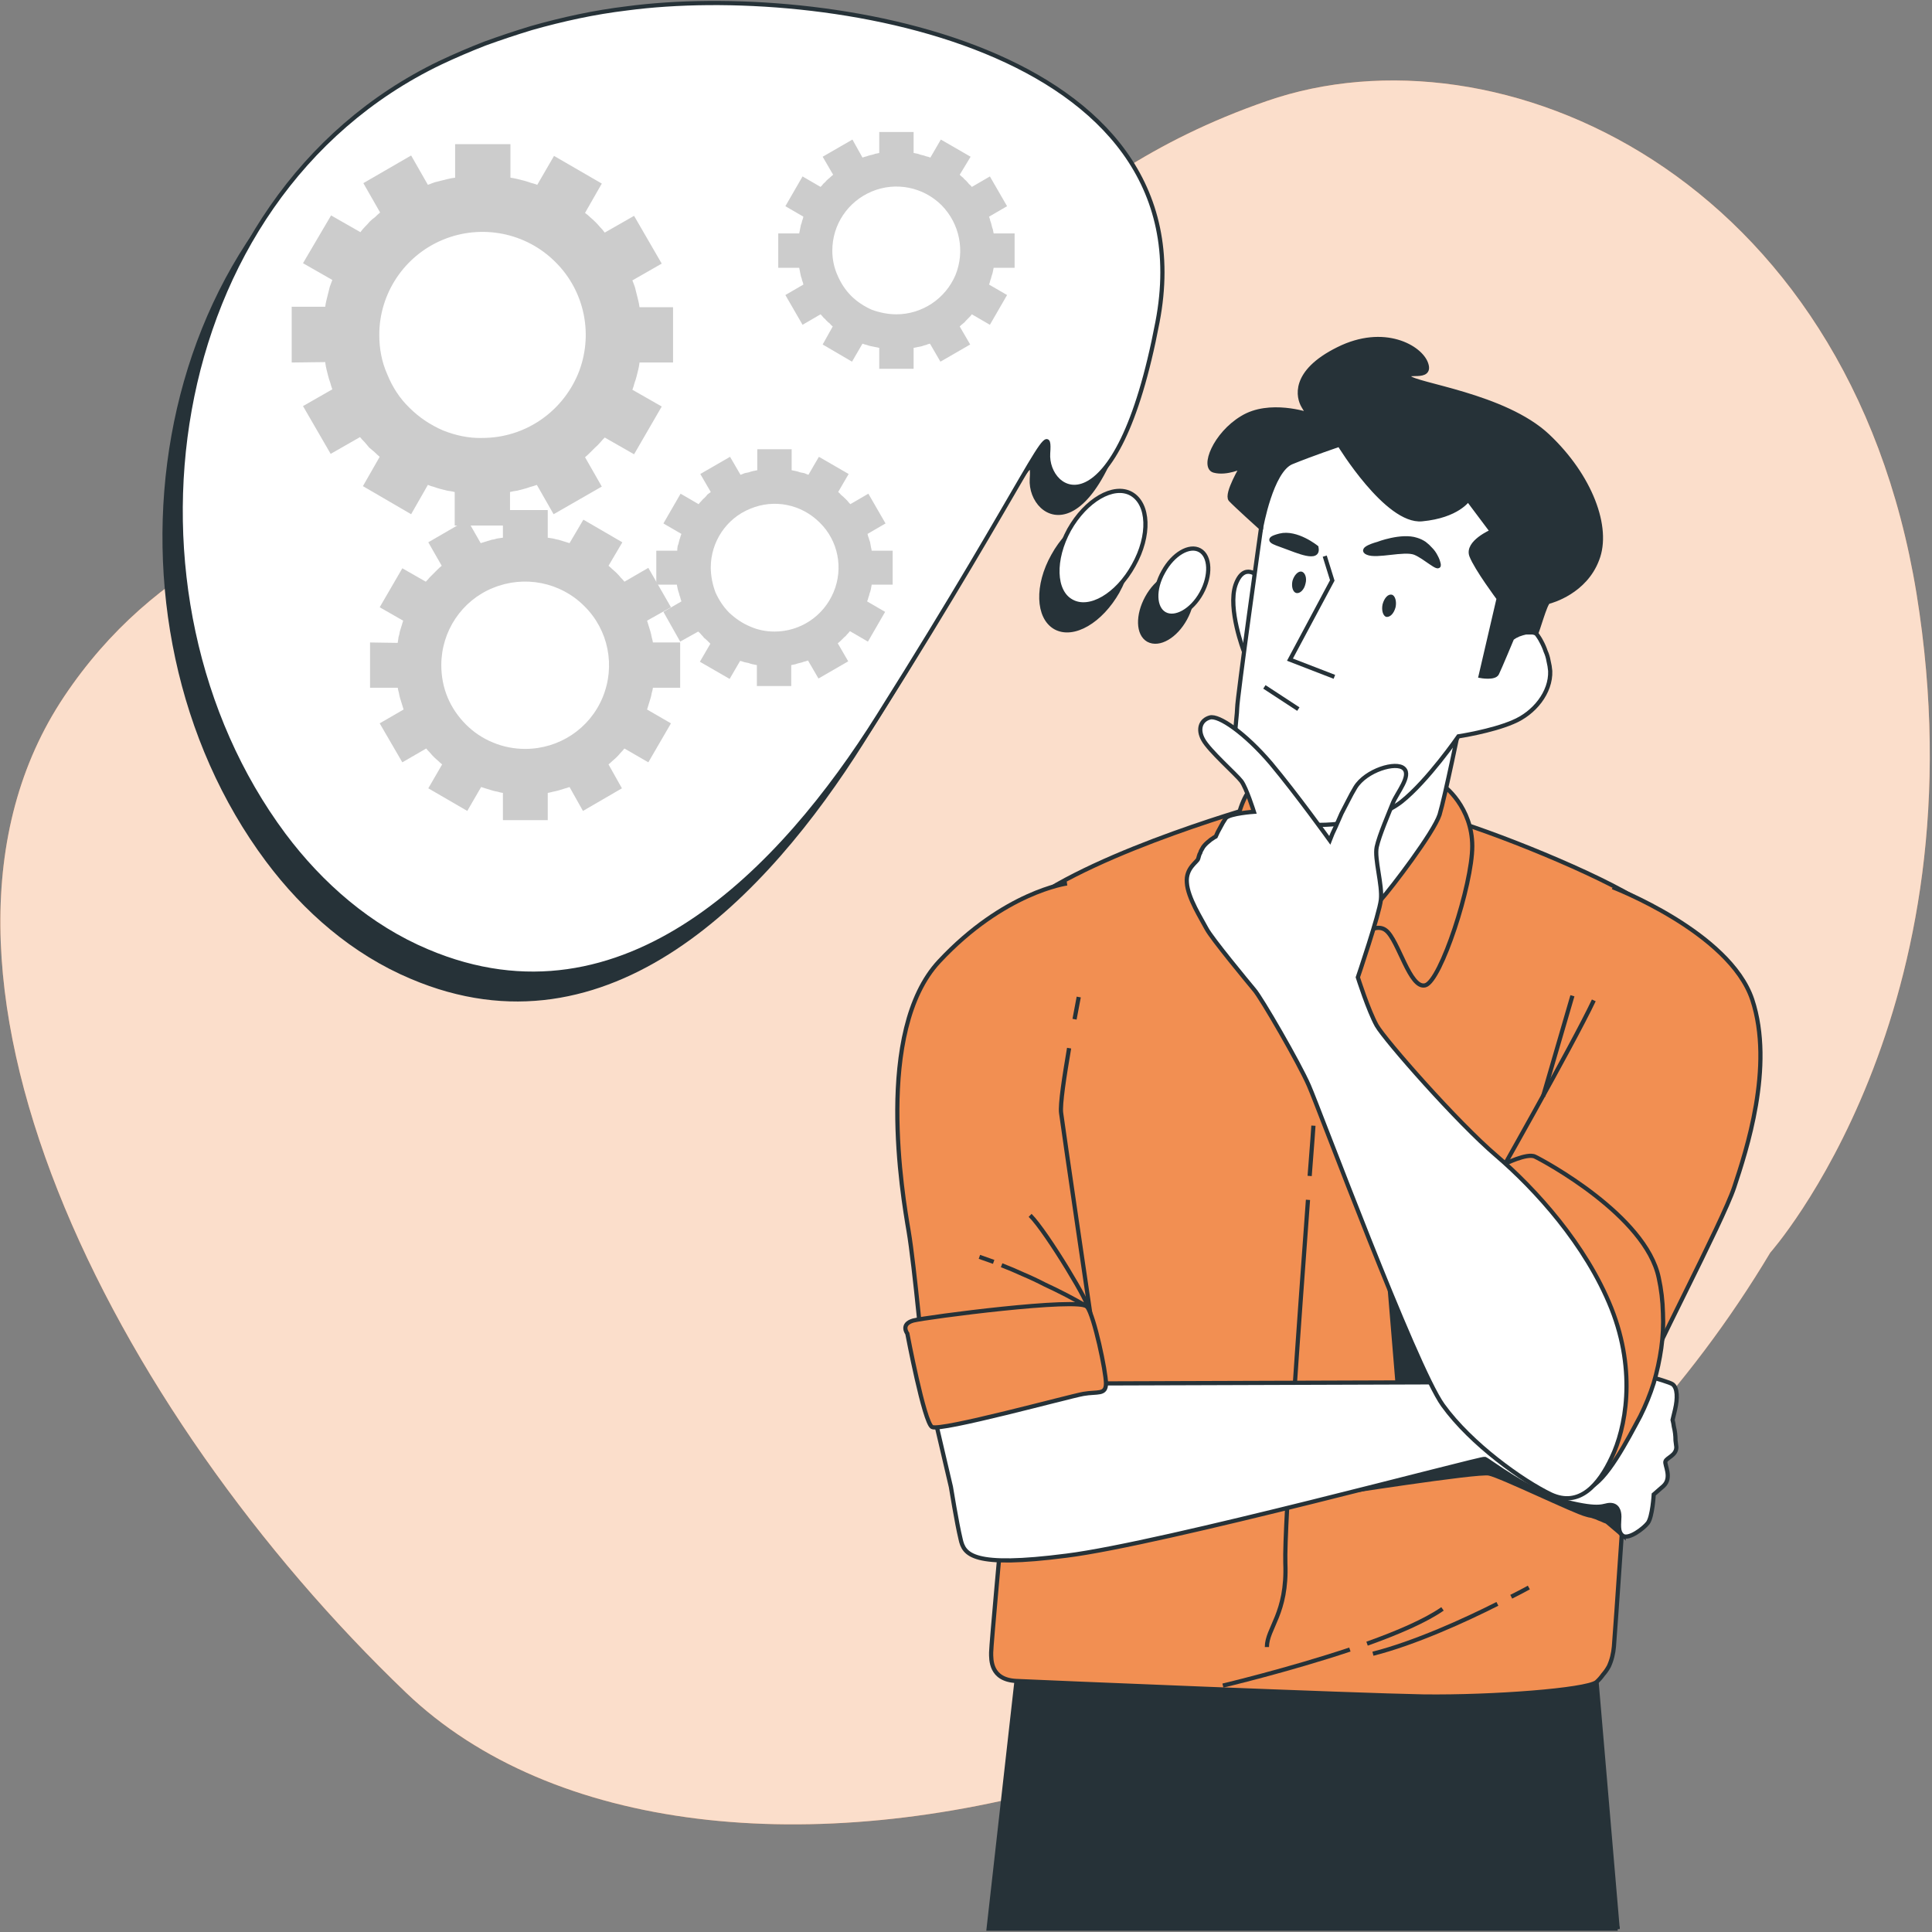 <svg version="1.2" xmlns="http://www.w3.org/2000/svg" viewBox="0 0 461 461" width="461" height="461">
	<rect x="0" y="0" width="461" height="461" fill="#808080" stroke="none"/>
	<title>man-thinking</title>
	<style>
		.s0 { fill: #f28f52 } 
		.s1 { opacity: .7;fill: #ffffff } 
		.s2 { fill: #263238;stroke: #263238;stroke-miterlimit:10 } 
		.s3 { fill: #f28f52;stroke: #263238;stroke-miterlimit:10 } 
		.s4 { fill: none;stroke: #263238;stroke-miterlimit:10 } 
		.s5 { fill: #ffffff;stroke: #263238;stroke-miterlimit:10 } 
		.s6 { fill: #263238 } 
		.s7 { fill: #cccccc } 
	</style>
	<g id="freepik--background-simple--inject-949">
		<path class="s0" d="m422.4 298.9c0 0 51.1-57.4 34.9-157.3-16.3-99.9-99.7-136.7-155-117.5-55.4 19.2-67.9 52.7-113 71.9-45.2 19.1-131.1 6-174 70.2-43 64.3 11.8 170.9 81.6 237.7 69.8 66.8 247.9 24.9 325.5-105z"/>
		<path class="s1" d="m422.4 298.9c0 0 51.1-57.4 34.9-157.3-16.3-99.9-99.7-136.7-155-117.5-55.4 19.2-67.9 52.7-113 71.9-45.2 19.1-131.1 6-174 70.2-43 64.3 11.8 170.9 81.6 237.7 69.8 66.8 247.9 24.9 325.5-105z"/>
	</g>
	<g id="freepik--Character--inject-949">
		<path fill-rule="evenodd" class="s2" d="m386 460.3l-5.7-66.7h-136.9l-7.5 66.6h150.1z"/>
		<path class="s3" d="m302.2 191.7c0 0-40 11-57.5 24.2-17.5 13.3-29.6 26.8-26.8 52.4 2.9 25.7 21.2 95.9 21.2 95.9 0 0-2.6 28.4-2.6 30.1 0 1.7-0.2 6.5 6 6.8 6.2 0.3 80.6 3.4 97.2 3.7 16.6 0.2 38.6-1.5 41.2-3.4q0.9-0.8 1.6-1.8 0.8-0.9 1.4-2 0.5-1.1 0.8-2.3 0.3-1.2 0.4-2.4c0.3-3.4 3.1-44.8 3.1-44.8l0.3-18.6c0 0 18.3-60.9 19.4-80.6 1.1-19.7-6.2-26.2-14.4-32.4-8.1-6.2-33.6-16.7-47.3-20.9-13.8-4.1-44-3.9-44-3.9z"/>
		<path class="s4" d="m312.1 286.3c-2 27.4-5.7 78-5.4 86.7 0.5 12-4.4 15.5-4.4 20"/>
		<path class="s4" d="m313.4 268.6c0 0-0.3 4.6-0.9 12"/>
		<path fill-rule="evenodd" class="s2" d="m331.3 303.8l2.5 30.2 14.4-1-16.9-29.2z"/>
		<path class="s2" d="m317.7 356.5c0 0 35-5.5 37.6-4.9 2.7 0.5 20.6 9.2 23.2 9.8q0.6 0.2 1.3 0.3 0.6 0.2 1.2 0.4 0.6 0.3 1.2 0.5 0.6 0.3 1.2 0.5l3.9 3.3-1.3-9.9c0 0-5.2-6.4-16.8-11-11.6-4.6-17.4-2-20-1.2-2.6 0.9-31.5 12.2-31.5 12.2z"/>
		<path class="s5" d="m263.9 330.1l91-0.3c0 0 29.3-2.8 30.4-3.1 1.1-0.3 12.7 2.8 13.8 3.6 1.2 0.9 1.2 3.4 0.6 6l-0.6 2.5q0.2 0.8 0.3 1.6 0.2 0.8 0.3 1.6 0.1 0.8 0.1 1.7 0.1 0.8 0.2 1.6c0 2-2.3 2.5-2.6 3.4-0.3 0.8 1.7 3.9-0.5 5.9l-2.3 2c0 0-0.3 5.3-1.4 6.8-1.1 1.4-4.5 3.9-5.9 3.1-1.4-0.9-0.9-3.1-0.9-4.6 0-1.4-0.5-2.8-2.2-2.8-1.7 0-2 1.4-10.7-0.8-8.7-2.3-18.3-9.9-19.2-10.2-0.8-0.3-77.2 20.3-99.8 23.1-22.5 2.9-24.5-0.2-25.3-4-0.9-3.7-2.3-12.4-2.3-12.4l-4-17.1z"/>
		<path class="s3" d="m323.1 224.7c-0.1 0 4.7-5 7.6-2.7 3 2.3 5.7 14.1 9.4 13.1 3.7-1 11.2-24 11.2-33.2 0-9.1-6.5-14.6-8-15.1-1.4-0.5-39.3-1-43.8 0.8-4.4 1.7-6.1 17.3-7.9 26.7-1.7 9.4 2.2 11.6 4.7 10.4 2.5-1.2 12.1-5.2 14.4-5.2 2.2 0 12.3 5.2 12.3 5.2z"/>
		<path class="s5" d="m348.4 172.5c0 0-3.6 17.6-4.9 21.9-1.4 4.3-11.5 17.5-14 20.3-2.6 2.8-10.1 16.4-12 16.8-2 0.4-7.5-18.2-7.5-18.2 0 0-7.1-12.2-8.5-15.3-1.4-3.2-3.5-12.4-3.5-12.4 0 0 11.6 10 24 7.8 12.4-2.1 18.7-14.6 18.7-14.6z"/>
		<path class="s5" d="m300.3 137.6c0 0-3.5-3.7-5.5 2-1.9 5.7 2 15.8 2 15.8z"/>
		<path class="s5" d="m300.9 126c0 0-5.7 40.6-5.7 43 0 2.4-1.6 10.2 0.8 15.4 2.4 5.1 9.4 11.4 15.2 12.2 5.7 0.8 16.9-0.4 23.2-5.3 6.3-5 13.6-15.6 13.6-15.6 0 0 7.9-1.2 13-3.4 5.1-2.1 9.1-7.1 8.9-12.2q-0.1-1.2-0.4-2.4-0.2-1.2-0.7-2.3-0.4-1.2-1-2.3-0.5-1-1.3-2l-3-5.6 7.9-14.7c0 0-4.5-8.5-19.1-16.6-14.6-8.1-27.6-10.6-33.7-10.6-6.1 0-13.8 2.5-16 7.5-2.2 4.9-1.7 14.9-1.7 14.9z"/>
		<path class="s2" d="m319.6 106.1c0 0 11.3 18.6 19.7 17.8 8.5-0.8 11-4.7 11-4.7l5.7 7.6c0 0-6.1 2.6-4.9 5.8 1.2 3.1 6.5 10.2 6.5 10.2l-4.3 18.5c0 0 3.3 0.6 3.9-0.6 0.6-1.2 3.6-8.4 3.6-8.4q0.3-0.2 0.6-0.4 0.3-0.2 0.6-0.3 0.3-0.2 0.7-0.3 0.3-0.1 0.6-0.2 0.4-0.1 0.8-0.2 0.4 0 0.8 0 0.4 0 0.8 0 0.4 0.1 0.8 0.2c0.3 0 2.2-7.3 3-7.5 0.8-0.2 8.7-2.4 11.6-10.1 3-7.6-1.6-19.9-11.8-29.5-10.3-9.7-31.9-12.2-33.1-14-1.2-1.8 5.5 0.8 4.1-3.2-1.3-3.9-10-9-21-3.5-11.1 5.5-9.5 11.6-8.3 13.6l1.2 2c0 0-9.3-3.2-15.8 0.8-6.5 3.9-9.6 11.8-6.7 12.6 3 0.8 6.7-1 6.7-1 0 0-3.9 6.5-2.8 7.9 1.2 1.3 7.3 6.8 7.3 6.8 0 0 2.4-13.7 7.3-15.7 4.9-2 11.4-4.2 11.4-4.2z"/>
		<path fill-rule="evenodd" class="s4" d="m316.1 132.7l1.8 5.8-10.1 18.9 10.6 4.1"/>
		<path class="s2" d="m314.1 130.6c0 0-4.7-3.8-8.7-2.8-3.9 1-1.5 1.6 1.2 2.6 2.8 1 8.3 3.5 7.5 0.2z"/>
		<path class="s2" d="m328.7 129.8c0 0-4.5 1.2-2.4 2.1 2.2 1 8.7-1 11.3 0 2.5 1 5.9 4.4 5.7 2.8q-0.2-1-0.7-1.9-0.5-1-1.2-1.7-0.7-0.8-1.5-1.4-0.9-0.6-1.9-0.9c-3.6-1.2-9.3 1-9.3 1z"/>
		<path class="s6" d="m311.5 139.3c-0.3 1.4-1.3 2.4-2.2 2.2-0.8-0.2-1.2-1.5-0.9-2.9 0.4-1.4 1.4-2.4 2.2-2.2 0.8 0.2 1.3 1.5 0.9 2.9z"/>
		<path class="s6" d="m333 144.9c-0.4 1.5-1.3 2.4-2.2 2.3-0.8-0.2-1.2-1.6-0.9-3 0.4-1.5 1.3-2.5 2.2-2.3 0.8 0.2 1.2 1.6 0.9 3z"/>
		<path fill-rule="evenodd" class="s4" d="m301.7 163.9l8.1 5.3"/>
		<path class="s3" d="m384.8 211.7c0 0 27.9 10.7 33.3 26.8 5.3 16-1.5 36.3-4.3 44.8-2.8 8.4-20.3 41.4-23.1 49.3-2.8 7.9-7 17.5-7 17.5 0 0-4-23.7-14.7-38.3-10.7-14.7-13.3-28-13.3-28 0 0 19.5-34.3 24.6-45.1"/>
		<path class="s3" d="m358.7 277.9c0 0 5.7-2.9 7.6-1.9 1.9 0.9 26.4 14 29.5 28.9q0.9 4.1 1 8.4 0.2 4.2-0.4 8.4-0.6 4.2-1.8 8.3-1.3 4.1-3.2 7.9c-2.9 5.4-8.2 15.8-12.4 17.1-4.1 1.3-7.6-32.7-16.1-50.4-8.6-17.8-4.2-26.7-4.2-26.7z"/>
		<path class="s4" d="m368.2 261.6c0 0 5-17.2 7-24"/>
		<path class="s5" d="m317.3 200.5c0 0-7.9-11-14-18.3-6.2-7.3-12.5-11.6-14.6-11-2.2 0.6-3 2.8-1.6 5.3 1.4 2.6 7.9 8.3 9.1 9.9 1.2 1.6 3 7.3 3 7.3 0 0-5.7 0.4-6.7 1.5q-0.4 0.6-0.7 1.1-0.3 0.5-0.6 1.1-0.3 0.5-0.6 1.1-0.2 0.5-0.5 1.1-0.4 0.2-0.8 0.5-0.5 0.3-0.8 0.6-0.4 0.3-0.8 0.7-0.3 0.3-0.6 0.7-0.2 0.3-0.4 0.7-0.2 0.3-0.3 0.7-0.2 0.3-0.3 0.7-0.1 0.3-0.2 0.7c-0.2 0.8-3 2.2-2.7 5.7 0.2 3.6 3.5 8.7 4.7 11 1.2 2.3 9.9 12.8 11.4 14.6 1.6 1.8 10.7 17.5 13 22.8 2.4 5.4 25.3 67 32 76.3 6.7 9.3 19.1 18.1 25.8 21.3 6.7 3.1 11.4-2.2 14.5-8.9 3.2-6.7 6-20.1-0.1-35.5-6.1-15.3-18.2-28.5-27.4-36.4-9.3-7.9-26.6-27.6-28.6-31.1-2-3.6-4.5-11.5-4.5-11.5 0 0 5.1-15 5.5-18.5 0.4-3.5-1.6-9.8-1-12.6 0.6-2.8 3-8.3 3.9-10.6 1-2.4 4.4-6.4 2.6-8.1-1.8-1.8-9.1 0.4-11.6 4.5q-0.9 1.5-1.7 3.1-0.8 1.5-1.6 3.1-0.7 1.6-1.4 3.2-0.8 1.6-1.4 3.2z"/>
		<path class="s3" d="m256.4 243.2c0.6-3.1 1-5.3 1-5.3"/>
		<path class="s3" d="m254.6 210.8c0 0-15 2-30.5 18.6-15.5 16.6-8.7 56.1-7.3 64.3 1.4 8.2 3.7 33.3 3.7 33.3l39.7-13.3c0 0-6.5-44.2-7-48.1-0.3-2 0.8-9 1.9-15.5"/>
		<path class="s3" d="m216.5 318.2c0 0 4 21.2 5.9 22.3 2 1.1 32.7-7.3 36.1-7.9 3.4-0.6 5.4 0.3 5.4-2.5 0-2.8-2.8-16.1-4.5-18.3-1.7-2.3-38.4 2.5-41.5 3.3-3.1 0.9-1.4 3.1-1.4 3.1z"/>
		<path class="s4" d="m239 301.9q2.6 1 5.2 2.2 2.6 1.1 5.1 2.4 2.6 1.2 5.1 2.5 2.5 1.3 4.9 2.7c1.7 1-9.6-17.9-13.5-21.7"/>
		<path class="s4" d="m233.7 299.9q1.7 0.6 3.4 1.2"/>
		<path class="s4" d="m326.2 392.2c7.3-2.6 14-5.5 18-8.3"/>
		<path class="s4" d="m291.8 402.2c0 0 15.6-3.7 30.3-8.6"/>
		<path class="s4" d="m357.3 382.7c-7.7 3.9-19.8 9.4-29.7 11.9"/>
		<path class="s4" d="m364.8 378.8c0 0-1.6 0.9-4.2 2.2"/>
	</g>
	<g id="freepik--speech-bubble--inject-949">
		<path class="s2" d="m101.1 21.1c-67 32.4-79.8 127.2-37.2 184.2 8.9 11.9 20.5 22 34.3 27.8 47 20 84.6-19.7 107.5-56.1 36.6-58.1 41.2-72.5 40.5-62.7-0.6 9.8 16.4 20.3 26.2-31.3 12.5-66-79.9-81-126.6-74.8q-5.8 0.8-11.5 1.9-5.8 1.2-11.4 2.8-5.6 1.6-11 3.7-5.5 2.1-10.8 4.5z"/>
		<path fill-rule="evenodd" class="s2" d="m266.7 141.1c-4 7.1-10.6 11-14.9 8.6-4.2-2.4-4.5-10-0.5-17.1 3.9-7.1 10.5-11 14.8-8.6 4.3 2.4 4.5 10 0.6 17.1z"/>
		<path class="s2" d="m273.7 142.6c-2.3 4.2-2.2 8.7 0.3 10.1 2.6 1.4 6.5-0.9 8.8-5.1 2.3-4.2 2.2-8.7-0.3-10.1-2.6-1.4-6.5 0.9-8.8 5.1z"/>
		<path class="s5" d="m105 15c-67.1 32.3-79.8 127.1-37.3 184.2 8.9 11.9 20.5 22 34.3 27.8 47 19.9 84.7-19.7 107.6-56.2 36.6-58.1 41.2-72.5 40.5-62.7-0.7 9.8 16.3 20.3 26.1-31.3 12.6-66-79.8-81-126.6-74.8q-5.8 0.7-11.5 1.9-5.7 1.2-11.3 2.8-5.6 1.7-11.1 3.7-5.4 2.1-10.7 4.6z"/>
		<path class="s5" d="m255.1 126.4c-3.9 7.1-3.7 14.8 0.6 17.1 4.3 2.4 10.9-1.5 14.8-8.6 4-7.1 3.7-14.7-0.6-17.1-4.2-2.3-10.8 1.5-14.8 8.6z"/>
		<path class="s5" d="m277.6 136.4c-2.4 4.2-2.2 8.7 0.3 10.1 2.5 1.4 6.5-0.8 8.8-5 2.3-4.2 2.1-8.8-0.4-10.2-2.5-1.4-6.4 0.9-8.7 5.1z"/>
	</g>
	<g id="freepik--Gears--inject-949">
		<path class="s7" d="m69.6 86.5v-13.3h8q0.1-0.8 0.3-1.6 0.2-0.8 0.4-1.6 0.2-0.8 0.4-1.6 0.3-0.8 0.6-1.6l-7-4 6.7-11.4 7 4q0.5-0.7 1.1-1.3 0.6-0.6 1.1-1.2 0.6-0.6 1.3-1.1 0.6-0.6 1.2-1.1l-4-7 11.4-6.6 4 7q0.8-0.3 1.6-0.6 0.8-0.2 1.6-0.4 0.8-0.2 1.6-0.4 0.8-0.2 1.7-0.3v-8h13.2v8q0.8 0.1 1.6 0.3 0.8 0.2 1.6 0.4 0.8 0.2 1.6 0.5 0.8 0.2 1.6 0.5l4-6.9 11.4 6.6-4 7q0.7 0.5 1.3 1.1 0.6 0.5 1.2 1.1 0.6 0.6 1.1 1.2 0.6 0.6 1.1 1.3l7-4 6.6 11.4-7 4q0.3 0.8 0.6 1.6 0.2 0.8 0.4 1.6 0.2 0.8 0.4 1.6 0.2 0.8 0.3 1.6h8v13.2h-8q-0.1 0.9-0.3 1.7-0.2 0.8-0.4 1.6-0.2 0.8-0.5 1.6-0.2 0.8-0.5 1.6l7 4-6.6 11.4-7-4q-0.6 0.6-1.1 1.2-0.6 0.7-1.2 1.2-0.6 0.6-1.2 1.2-0.6 0.6-1.2 1.1l4 7-11.5 6.6-4-7q-0.8 0.3-1.6 0.5-0.8 0.3-1.6 0.5-0.8 0.2-1.6 0.4-0.8 0.1-1.6 0.3v8h-13.2v-8q-0.8-0.2-1.7-0.3-0.8-0.2-1.6-0.4-0.8-0.2-1.6-0.5-0.8-0.2-1.5-0.5l-4 7-11.5-6.7 4-7q-0.6-0.5-1.2-1.1-0.7-0.6-1.3-1.1-0.5-0.6-1.1-1.3-0.6-0.6-1.1-1.2l-7 4-6.6-11.4 7-4q-0.3-0.8-0.5-1.6-0.3-0.8-0.5-1.6-0.2-0.8-0.4-1.6-0.2-0.8-0.3-1.7zm45.5 18c10 0 18.9-6 22.8-15.2 3.8-9.2 1.7-19.8-5.4-26.8-7-7-17.6-9.1-26.8-5.3-9.2 3.8-15.2 12.8-15.2 22.7 0 3.3 0.6 6.5 1.9 9.4 1.2 3 3 5.8 5.3 8 2.3 2.3 5 4.1 8 5.4 3 1.2 6.2 1.9 9.4 1.8z"/>
		<path class="s7" d="m88.3 164.1v-10.8l6.6 0.1q0.1-0.7 0.2-1.4 0.2-0.6 0.3-1.3 0.2-0.6 0.4-1.3 0.2-0.6 0.4-1.3l-5.6-3.2 5.4-9.3 5.6 3.2q0.5-0.5 0.9-1 0.5-0.5 1-1 0.4-0.4 0.9-0.9 0.5-0.5 1-0.9l-3.2-5.6 9.3-5.4 3.2 5.6q0.7-0.2 1.3-0.4 0.7-0.2 1.3-0.4 0.7-0.1 1.3-0.3 0.7-0.1 1.4-0.2v-6.6h10.7v6.6q0.7 0.1 1.3 0.2 0.7 0.2 1.3 0.3 0.7 0.2 1.3 0.4 0.7 0.2 1.3 0.4l3.3-5.6 9.3 5.4-3.3 5.6q0.5 0.4 1 0.9 0.5 0.4 1 0.9 0.5 0.5 0.9 1 0.5 0.5 0.9 1l5.7-3.3 5.4 9.4-5.7 3.2q0.2 0.7 0.4 1.3 0.2 0.6 0.4 1.3 0.2 0.7 0.3 1.3 0.2 0.7 0.3 1.3h6.5v10.8h-6.5q-0.1 0.7-0.3 1.3-0.1 0.7-0.3 1.3-0.2 0.7-0.4 1.3-0.2 0.7-0.4 1.3l5.7 3.3-5.4 9.3-5.7-3.3q-0.4 0.5-0.9 1-0.4 0.5-0.9 1-0.5 0.5-1 0.9-0.5 0.5-1 0.9l3.2 5.7-9.3 5.4-3.2-5.7q-0.7 0.2-1.3 0.4-0.6 0.2-1.3 0.4-0.7 0.2-1.3 0.3-0.7 0.2-1.3 0.3v6.5h-10.7v-6.5q-0.7-0.1-1.3-0.3-0.7-0.1-1.3-0.3-0.7-0.2-1.3-0.4-0.7-0.2-1.3-0.4l-3.3 5.7-9.3-5.4 3.3-5.7q-0.5-0.4-1-0.9-0.5-0.4-1-0.9-0.5-0.5-0.9-1-0.5-0.5-0.9-1l-5.7 3.3-5.4-9.3 5.7-3.3q-0.2-0.6-0.4-1.3-0.2-0.6-0.4-1.3-0.2-0.6-0.3-1.3-0.2-0.7-0.3-1.3zm37 14.6c8.1 0 15.4-4.8 18.5-12.3 3.1-7.5 1.4-16.1-4.4-21.8-5.7-5.7-14.3-7.4-21.8-4.3-7.4 3-12.3 10.3-12.3 18.4 0 2.7 0.5 5.3 1.5 7.7 1 2.4 2.5 4.6 4.4 6.5 1.8 1.8 4 3.3 6.5 4.3 2.4 1 5 1.5 7.6 1.5z"/>
		<path class="s7" d="m156.6 139.5v-8.1h5q0-0.6 0.1-1.1 0.2-0.5 0.3-1 0.1-0.5 0.3-1 0.1-0.5 0.3-0.9l-4.3-2.5 4.1-7.1 4.3 2.5q0.3-0.4 0.7-0.8 0.3-0.4 0.7-0.7 0.4-0.4 0.7-0.8 0.4-0.3 0.8-0.6l-2.5-4.3 7.1-4.1 2.5 4.3q0.5-0.2 1-0.4 0.5-0.1 1-0.2 0.5-0.2 1-0.3 0.5-0.1 1-0.2v-5h8.2v5q0.5 0.1 1 0.2 0.5 0.1 1 0.3 0.5 0.1 1 0.2 0.5 0.2 1 0.4l2.5-4.3 7.1 4.1-2.5 4.3q0.4 0.3 0.7 0.7 0.4 0.3 0.8 0.7 0.3 0.3 0.7 0.7 0.3 0.4 0.7 0.8l4.3-2.5 4.1 7.1-4.3 2.5q0.1 0.5 0.3 1 0.1 0.4 0.3 0.9 0.1 0.5 0.2 1.1 0.1 0.5 0.2 1h5v8.1h-5q-0.1 0.6-0.2 1.1-0.1 0.5-0.3 1-0.1 0.5-0.3 1-0.1 0.5-0.3 0.9l4.3 2.5-4.1 7.1-4.3-2.5q-0.3 0.4-0.7 0.8-0.3 0.4-0.7 0.7-0.4 0.4-0.7 0.7-0.4 0.4-0.8 0.7l2.5 4.3-7.1 4.1-2.5-4.3q-0.5 0.2-1 0.3-0.5 0.2-1 0.3-0.5 0.1-1 0.3-0.5 0.1-1 0.2v5h-8.2v-5q-0.5-0.1-1-0.2-0.5-0.1-1-0.3-0.5-0.1-1-0.2-0.5-0.2-1-0.3l-2.5 4.3-7.1-4.1 2.5-4.3q-0.4-0.4-0.7-0.7-0.4-0.4-0.8-0.7-0.3-0.4-0.7-0.8-0.3-0.4-0.7-0.7l-4.3 2.4-4-7.1 4.3-2.5q-0.2-0.5-0.3-1-0.2-0.5-0.3-1-0.2-0.5-0.3-1-0.1-0.5-0.2-1zm28.2 11.2c6.2 0 11.7-3.7 14.1-9.4 2.4-5.7 1.1-12.3-3.3-16.6-4.4-4.4-10.9-5.7-16.6-3.3-5.7 2.3-9.4 7.9-9.4 14 0 2 0.4 4 1.1 5.9 0.8 1.8 1.9 3.5 3.3 4.9 1.5 1.4 3.1 2.5 5 3.3 1.8 0.8 3.8 1.2 5.8 1.2z"/>
		<path class="s7" d="m185.7 63.9v-8.2h5q0.1-0.5 0.2-1 0.1-0.5 0.2-1 0.2-0.5 0.3-1 0.2-0.5 0.3-1l-4.3-2.5 4.1-7.1 4.3 2.5q0.4-0.4 0.7-0.8 0.4-0.3 0.7-0.7 0.4-0.4 0.8-0.7 0.4-0.4 0.8-0.7l-2.5-4.3 7.1-4.1 2.4 4.3q0.5-0.2 1-0.3 0.5-0.2 1-0.3 0.5-0.1 1-0.3 0.5-0.1 1-0.2v-5h8.2v5q0.5 0.1 1 0.2 0.5 0.2 1 0.3 0.5 0.1 1 0.3 0.5 0.1 1 0.3l2.5-4.3 7.1 4.1-2.6 4.3q0.4 0.4 0.8 0.7 0.3 0.4 0.7 0.7 0.4 0.4 0.7 0.8 0.4 0.3 0.7 0.7l4.3-2.5 4.1 7.1-4.3 2.5q0.2 0.5 0.3 1 0.2 0.5 0.3 1 0.1 0.5 0.3 1 0.1 0.5 0.2 1h5v8.2h-5q-0.1 0.5-0.2 1-0.1 0.5-0.3 1-0.1 0.5-0.3 1-0.1 0.5-0.3 1l4.3 2.5-4.1 7.1-4.3-2.5q-0.3 0.4-0.7 0.8-0.3 0.3-0.7 0.7-0.3 0.4-0.7 0.7-0.4 0.3-0.8 0.7l2.5 4.3-7.1 4.1-2.5-4.3q-0.5 0.1-0.9 0.3-0.5 0.1-1 0.3-0.5 0.1-1 0.2-0.5 0.1-1 0.2v5h-8.2v-5q-0.5-0.1-1-0.2-0.5-0.1-1-0.2-0.5-0.1-1-0.3-0.5-0.1-1-0.3l-2.5 4.3-7-4.1 2.4-4.3q-0.4-0.3-0.7-0.7-0.4-0.3-0.8-0.7-0.3-0.4-0.7-0.7-0.3-0.4-0.7-0.8l-4.3 2.5-4.1-7.1 4.3-2.5q-0.1-0.5-0.3-1-0.1-0.5-0.3-1-0.1-0.5-0.2-1-0.1-0.5-0.2-1zm28.2 11.1c6.1 0 11.7-3.7 14.1-9.4 2.3-5.7 1-12.2-3.3-16.6-4.4-4.4-11-5.7-16.7-3.3-5.7 2.4-9.4 7.9-9.4 14.1 0 2 0.4 4 1.2 5.8 0.8 1.9 1.9 3.6 3.3 5 1.4 1.4 3.1 2.5 4.9 3.3 1.9 0.7 3.9 1.1 5.9 1.1z"/>
	</g>
</svg>
